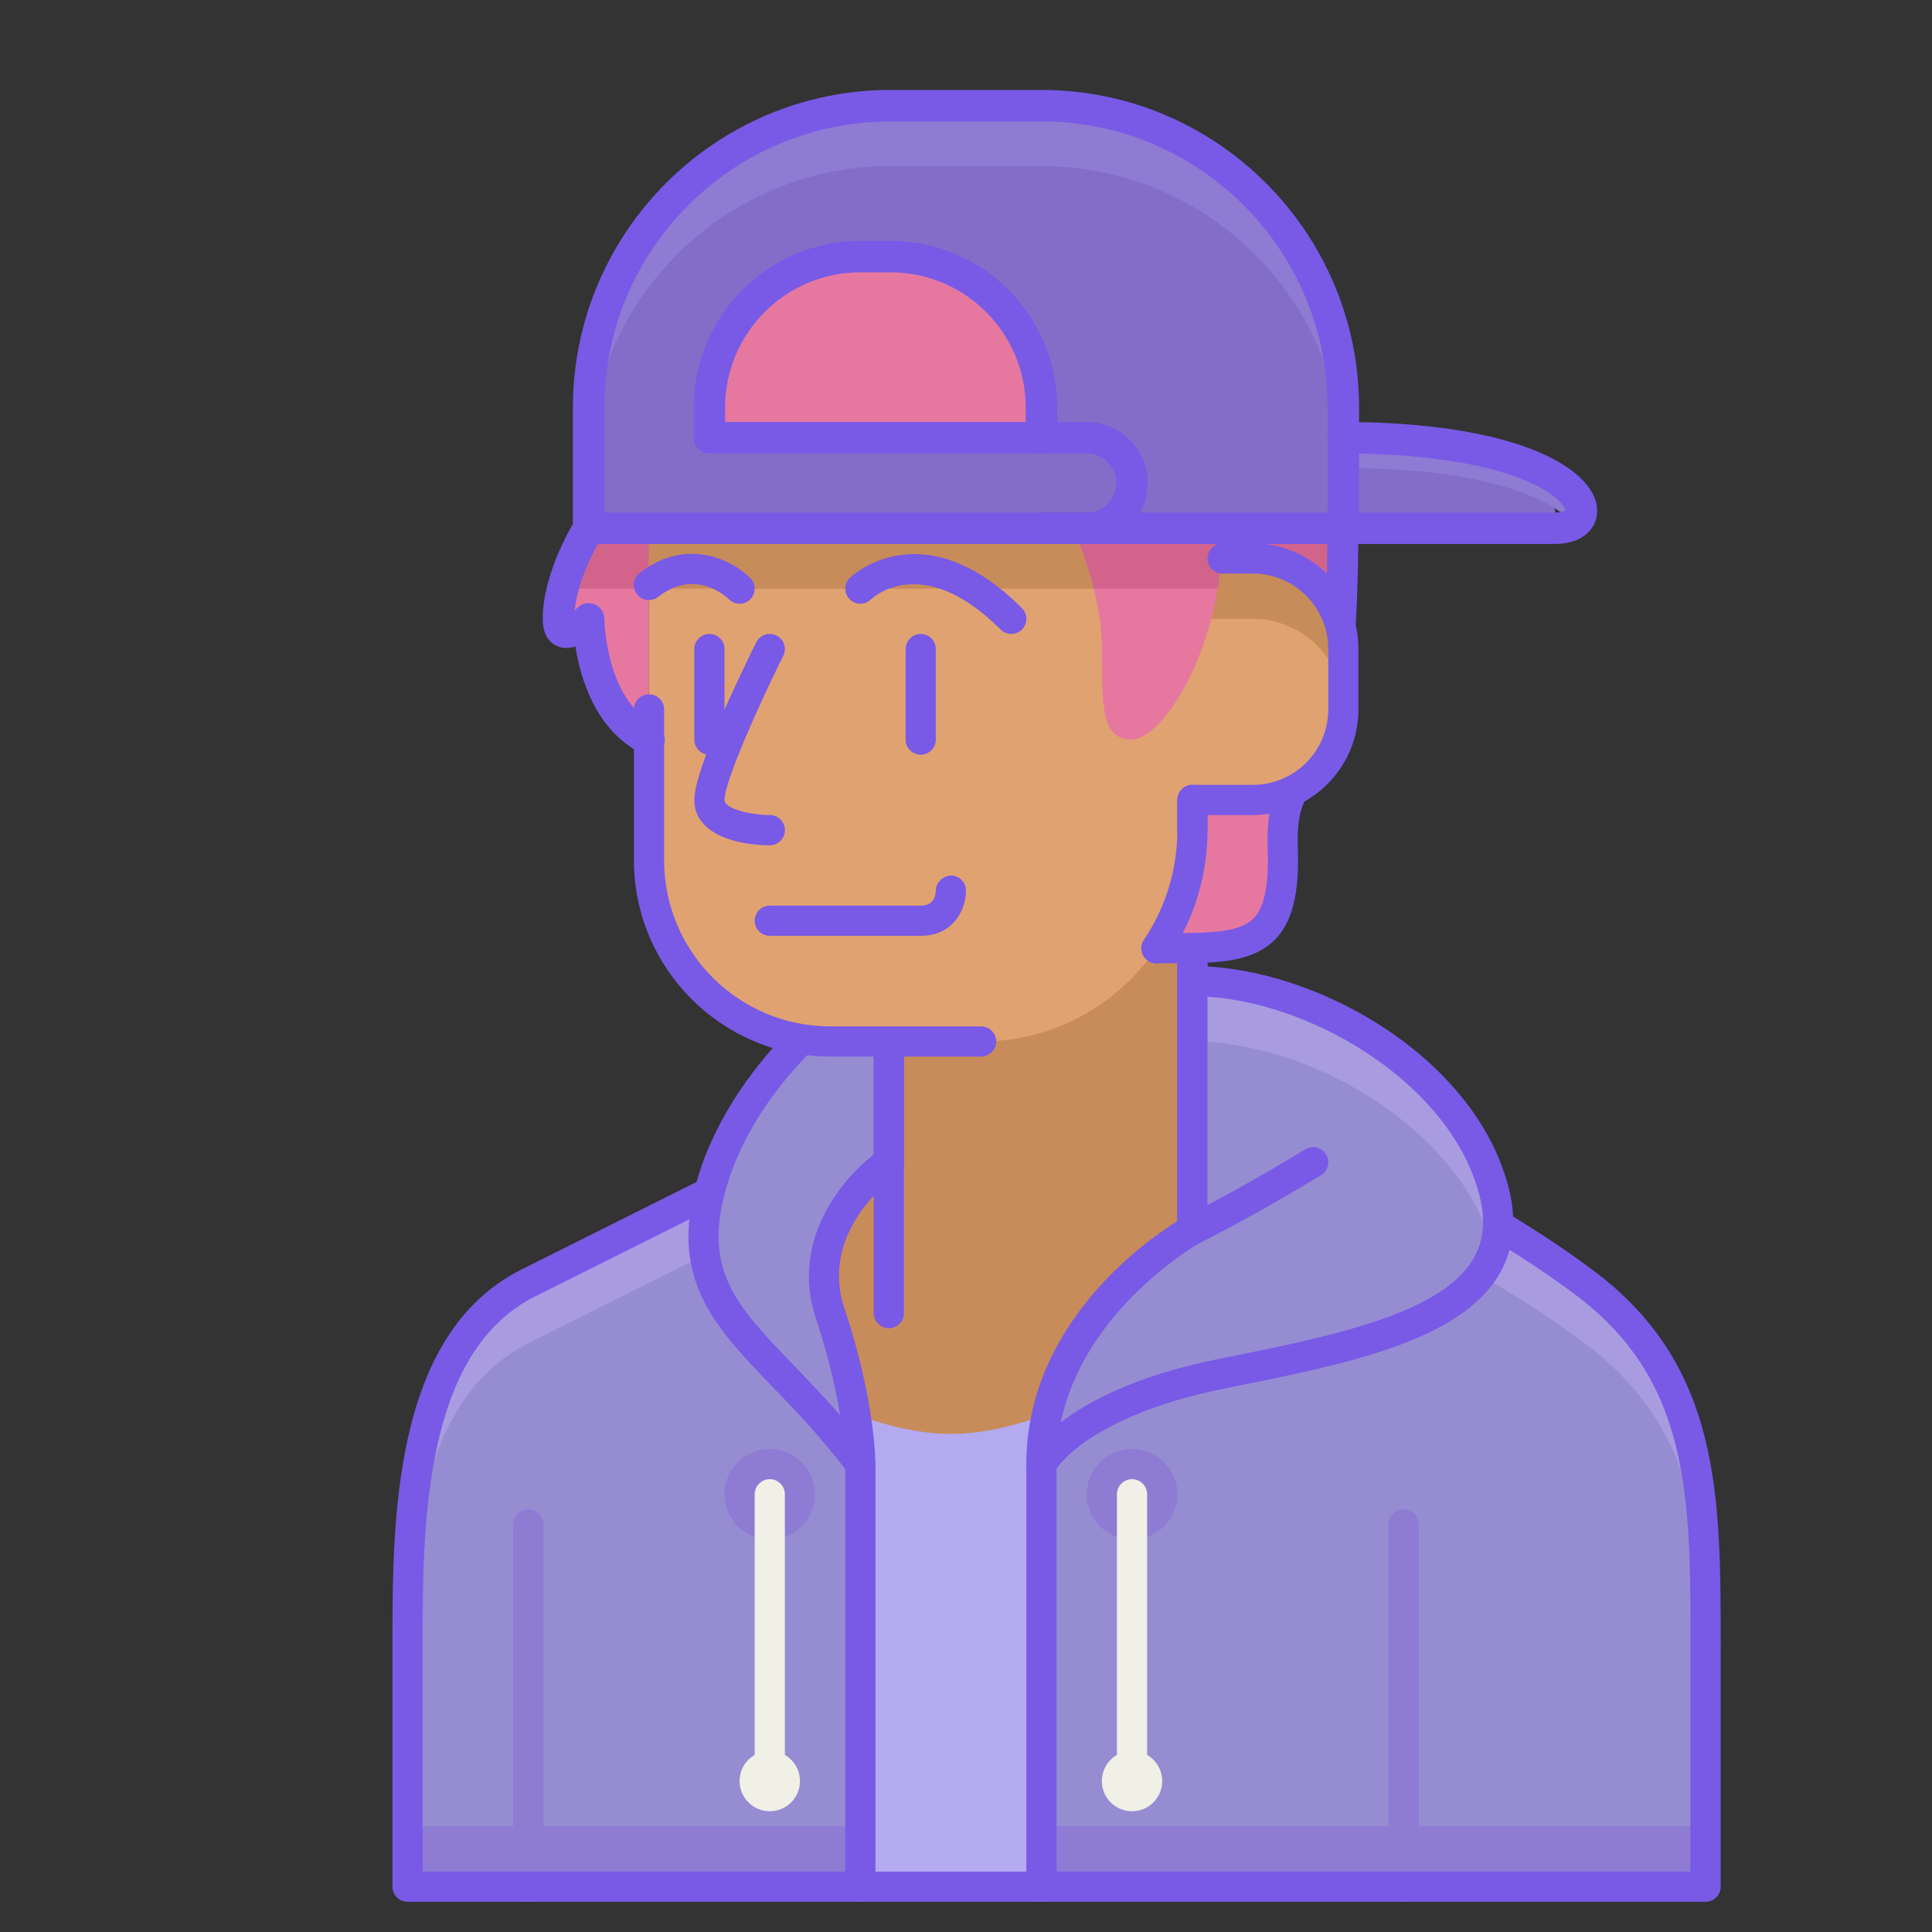 <svg enable-background="new 0 0 64 64" height="512" viewBox="0 0 64 64" width="512" xmlns="http://www.w3.org/2000/svg"><rect x="0" y="0" width="64" height="64" fill="#333333" stroke="none"/><path d="m43.5 37.5s5 2 9 5 4 7 4 12 0 8 0 8h-43s0-4 0-8 0-10 4-12 6-3 6-3z" fill="#968cd2"/><path d="m52.5 42.5c-4-3-9-5-9-5l-20 2s-2 1-6 3-4 8-4 12v2c0-4 0-10 4-12s6-3 6-3l20-2s5 2 9 5 4 7 4 12c0-.626 0-1.29 0-2 0-5 0-9-4-12z" fill="#a99be0"/><path d="m13.5 62.5h43s0-.708 0-2h-43z" fill="#8d7bd4"/><path d="m29.5 38.5-4 2 2.008 7.09 3.992.91 5.027-1.676 7.973-8.324-5-1z" fill="#c88c5a"/><path d="m31.5 47.5c-1.122 0-2.231-.313-3-.59v15.59h6v-14-1.59c-.769.277-1.878.59-3 .59z" fill="#b4aaf0"/><path d="m29.445 34.5v9h10.055v-16.76z" fill="#c88c5a"/><path d="m39.5 44c-.276 0-.5-.224-.5-.5v-11.76c0-.276.224-.5.5-.5s.5.224.5.5v11.76c0 .276-.224.5-.5.5z" fill="#785ae6"/><path d="m46.5 63c-.276 0-.5-.224-.5-.5v-12c0-.276.224-.5.5-.5s.5.224.5.5v12c0 .276-.224.5-.5.5z" fill="#8d7bd4"/><path d="m17.5 63c-.276 0-.5-.224-.5-.5v-12c0-.276.224-.5.5-.5s.5.224.5.5v12c0 .276-.224.5-.5.5z" fill="#8d7bd4"/><path d="m34.5 63c-.276 0-.5-.224-.5-.5v-14c0-.276.224-.5.5-.5s.5.224.5.5v14c0 .276-.224.5-.5.5z" fill="#785ae6"/><path d="m28.5 63c-.276 0-.5-.224-.5-.5v-14c0-.276.224-.5.5-.5s.5.224.5.5v14c0 .276-.224.5-.5.5z" fill="#785ae6"/><path d="m34.5 48.5s1-2 6-3 10-2 9-6-6-7-10-7v8.236s-5 2.764-5 7.764z" fill="#968cd2"/><path d="m49.476 41.424c.186-.552.208-1.187.024-1.924-1-4-6-7-10-7v2c3.974 0 8.932 2.963 9.976 6.924z" fill="#a99be0"/><path d="m29.5 38.5s-3 2-2 5 1 5 1 5c-3-4-6-5-5-9s5-7 6-7z" fill="#968cd2"/><path d="m28.5 49c-.154 0-.304-.072-.4-.2-.867-1.157-1.743-2.066-2.517-2.868-1.866-1.937-3.34-3.466-2.568-6.553 1.027-4.107 5.137-7.379 6.429-7.379.276 0 .5.224.5.5v6c0 .165-.082.32-.218.413-.107.073-2.618 1.832-1.752 4.429 1.014 3.042 1.026 5.073 1.026 5.158 0 .215-.138.406-.342.474-.052.018-.105.026-.158.026zm.444-15.811c-1.253.683-4.139 3.151-4.959 6.432-.638 2.549.475 3.704 2.318 5.617.478.496.994 1.032 1.527 1.644-.135-.827-.375-1.932-.806-3.223-.83-2.491.785-4.536 1.919-5.413v-5.057zm.5 5.311h.01z" fill="#785ae6"/><path d="m39.5 41.236c-.183 0-.359-.101-.447-.276-.123-.247-.023-.547.224-.671 1.956-.978 3.94-2.202 3.961-2.214.235-.146.543-.073.688.163.145.235.072.543-.163.688-.02.013-2.042 1.26-4.039 2.258-.073.035-.149.052-.224.052z" fill="#785ae6"/><path d="m56.5 63h-43c-.276 0-.5-.224-.5-.5v-8c0-4.105 0-10.309 4.276-12.447l6-3c.248-.123.547-.024.671.224.123.247.023.547-.224.671l-6 3c-3.723 1.861-3.723 7.693-3.723 11.552v7.5h42v-7.5c0-4.889 0-8.75-3.8-11.6-.84-.629-1.791-1.264-2.828-1.886-.237-.142-.314-.449-.172-.686.144-.237.452-.312.686-.171 1.066.64 2.047 1.293 2.914 1.943 4.2 3.15 4.2 7.437 4.2 12.4v8c0 .276-.224.5-.5.5z" fill="#785ae6"/><path d="m37.5 51c-.827 0-1.5-.673-1.5-1.5s.673-1.5 1.5-1.5 1.5.673 1.5 1.5-.673 1.5-1.5 1.5zm0-2c-.275 0-.5.224-.5.5s.225.5.5.5.5-.224.5-.5-.225-.5-.5-.5z" fill="#8d7bd4"/><path d="m25.5 51c-.827 0-1.5-.673-1.5-1.5s.673-1.5 1.5-1.5 1.5.673 1.5 1.5-.673 1.5-1.5 1.5zm0-2c-.275 0-.5.224-.5.5s.225.5.5.5.5-.224.5-.5-.225-.5-.5-.5z" fill="#8d7bd4"/><path d="m37.5 59c-.276 0-.5-.224-.5-.5v-9c0-.276.224-.5.5-.5s.5.224.5.5v9c0 .276-.224.5-.5.5z" fill="#f0f0e6"/><circle cx="37.5" cy="59" fill="#f0f0e6" r="1"/><path d="m25.5 59c-.276 0-.5-.224-.5-.5v-9c0-.276.224-.5.5-.5s.5.224.5.5v9c0 .276-.224.5-.5.5z" fill="#f0f0e6"/><circle cx="25.5" cy="59" fill="#f0f0e6" r="1"/><path d="m34.5 48.996c-.04 0-.081-.005-.121-.015-.222-.056-.379-.252-.379-.481 0-4.622 3.932-7.383 5-8.048v-13.952c0-.276.224-.5.5-.5s.5.224.5.5v5.515c4.008.232 8.941 3.191 9.985 7.364.277 1.108.15 2.092-.376 2.924-1.365 2.158-5.079 2.901-9.012 3.687-4.626.925-5.645 2.722-5.654 2.74-.089.166-.261.266-.443.266zm5.5-15.979v7.72c0 .182-.099.349-.258.438-.042.023-3.815 2.163-4.601 5.943.911-.7 2.517-1.558 5.261-2.107 3.552-.71 7.226-1.445 8.362-3.241.38-.6.462-1.303.25-2.147-.905-3.623-5.381-6.37-9.014-6.606z" fill="#785ae6"/><path d="m29.444 44c-.276 0-.5-.224-.5-.5v-9c0-.276.224-.5.5-.5s.5.224.5.5v9c0 .276-.223.5-.5.5z" fill="#785ae6"/><path d="m44.5 17.5h7s1-3-7-3z" fill="#826ec8"/><path d="m52.123 17.353c.985-.598-.683-2.853-7.623-2.853v1c4.636 0 6.91 1.006 7.623 1.853z" fill="#8d7bd4"/><path d="m19.5 17.5s-1 1.586-1 3c0 1 1 0 1 0s0 3 2 4v-7z" fill="#e678a0"/><path d="m19.5 17.5s-.583.93-.858 2h2.858v-2z" fill="#d2648c"/><path d="m44.5 17c0 8.5-1 7.5-1.791 9.453-.29.717-.209 1.445-.209 2.047 0 3-1.387 2.911-4.193 2.911v-13.911z" fill="#e678a0"/><path d="m38.771 31.911c-.075 0-.151 0-.229 0h-.236c-.276 0-.5-.224-.5-.5v-13.911c0-.261.2-.478.46-.499l6.193-.5c.141-.009.276.036.379.131s.162.228.162.368c0 6.704-.637 7.674-1.312 8.701-.182.277-.354.538-.516.939-.201.496-.189 1.018-.178 1.523l.006.337c0 1.59-.384 2.512-1.243 2.987-.73.403-1.686.424-2.986.424zm.036-13.95v12.95c1.096 0 1.961-.021 2.466-.299.36-.199.727-.605.727-2.112l-.005-.314c-.013-.549-.028-1.233.25-1.92.2-.493.416-.822.607-1.113.573-.873 1.115-1.698 1.146-7.61z" fill="#785ae6"/><path d="m44.5 17-6.193.5v2l6.138.495c.034-.844.055-1.821.055-2.995z" fill="#d2648c"/><path d="m21.5 17.5v11c0 3.314 2.686 6 6 6h5c3.866 0 7-3.134 7-7v-1h2c1.657 0 3-1.343 3-3v-2c0-1.657-1.343-3-3-3h-2l-3-1z" fill="#e1a271"/><path d="m38.305 31.914c-.097 0-.194-.028-.28-.086-.229-.154-.289-.465-.134-.694.725-1.074 1.109-2.331 1.109-3.634v-1c0-.276.224-.5.5-.5s.5.224.5.5v1c0 1.503-.443 2.953-1.281 4.193-.097.143-.254.221-.414.221z" fill="#785ae6"/><path d="m41.5 18.5h-2l-3-1h-15v2h15l3 1h2c1.657 0 3 1.343 3 3v-2c0-1.657-1.343-3-3-3z" fill="#c88c5a"/><g fill="#785ae6"><path d="m23.5 25c-.276 0-.5-.224-.5-.5v-3c0-.276.224-.5.5-.5s.5.224.5.5v3c0 .276-.224.5-.5.5z"/><path d="m30.5 31h-5c-.276 0-.5-.224-.5-.5s.224-.5.5-.5h5c.402 0 .494-.275.5-.506.007-.273.245-.479.506-.491.274.004.494.224.494.497 0 .603-.399 1.5-1.5 1.5z"/><path d="m25.5 28c-1.153 0-2.5-.393-2.5-1.5 0-1.064 1.71-4.538 2.053-5.224.124-.248.425-.346.671-.224.247.124.347.424.224.671-.809 1.618-1.948 4.169-1.948 4.777 0 .301.902.5 1.5.5.276 0 .5.224.5.5s-.224.5-.5.5z"/><path d="m30.5 25c-.276 0-.5-.224-.5-.5v-3c0-.276.224-.5.5-.5s.5.224.5.5v3c0 .276-.224.5-.5.5z"/><path d="m33.5 21c-.128 0-.256-.049-.354-.146-2.586-2.585-4.228-1.062-4.296-.997-.197.192-.513.188-.706-.008-.191-.196-.192-.508.002-.702.023-.023 2.394-2.314 5.707 1 .195.195.195.512 0 .707-.097.097-.225.146-.353.146z"/><path d="m24.5 20c-.127 0-.254-.048-.352-.145-.112-.108-1.126-1.035-2.344-.083-.215.169-.532.132-.701-.086-.171-.217-.132-.532.086-.702 1.556-1.216 3.077-.425 3.664.162.195.195.195.512 0 .707-.097.098-.225.147-.353.147z"/></g><path d="m35.538 17.5s.962 2 .962 4 0 3 1 3 3.008-3 3.008-7z" fill="#e678a0"/><path d="m40.336 19.5c.107-.629.172-1.298.172-2h-4.97s.406.855.691 2z" fill="#d2648c"/><path d="m44.41 20.94c-.008 0-.016 0-.024 0-.275-.013-.488-.248-.475-.523.046-.958.065-2.079.06-3.426-.001-.276.222-.501.498-.502h.002c.275 0 .499.223.5.498.006 1.365-.015 2.502-.062 3.478-.013.266-.233.475-.499.475z" fill="#785ae6"/><path d="m39.5 28c-.276 0-.5-.224-.5-.5v-1c0-.276.224-.5.5-.5h2c1.379 0 2.5-1.122 2.5-2.5v-2c0-1.378-1.121-2.5-2.5-2.5h-1c-.276 0-.5-.224-.5-.5s.224-.5.5-.5h1c1.93 0 3.5 1.57 3.5 3.5v2c0 1.93-1.57 3.5-3.5 3.5h-1.5v.5c0 .276-.224.5-.5.5z" fill="#785ae6"/><path d="m32.5 35h-5c-3.584 0-6.5-2.916-6.5-6.5v-5c0-.276.224-.5.5-.5s.5.224.5.5v5c0 3.033 2.468 5.5 5.5 5.5h5c.276 0 .5.224.5.5s-.224.5-.5.5z" fill="#785ae6"/><path d="m34.5 3.5h-5c-5.523 0-10 4.477-10 10v4h25v-4c0-5.523-4.477-10-10-10z" fill="#826ec8"/><path d="m34.5 3.5h-5c-5.523 0-10 4.477-10 10v2c0-5.523 4.477-10 10-10h5c5.523 0 10 4.477 10 10v-2c0-5.523-4.477-10-10-10z" fill="#8d7bd4"/><path d="m44.5 18.021h-25c-.288 0-.521-.233-.521-.521v-4c0-5.801 4.72-10.521 10.521-10.521h5c5.802 0 10.521 4.72 10.521 10.521v4c0 .288-.233.521-.521.521zm-24.479-1.042h23.957v-3.479c0-5.227-4.252-9.479-9.479-9.479h-5c-5.227 0-9.479 4.252-9.479 9.479v3.479z" fill="#785ae6"/><path d="m29.5 8.5h-1c-2.761 0-5 2.239-5 5v1h11v-1c0-2.761-2.239-5-5-5z" fill="#e678a0"/><g fill="#785ae6"><path d="m34.5 15.021h-11c-.288 0-.521-.233-.521-.521v-1c0-3.044 2.477-5.521 5.521-5.521h1c3.045 0 5.521 2.477 5.521 5.521v1c0 .288-.233.521-.521.521zm-10.479-1.042h9.957v-.479c0-2.47-2.009-4.479-4.479-4.479h-1c-2.47 0-4.479 2.009-4.479 4.479v.479z"/><path d="m36 18.021h-1.5c-.288 0-.521-.233-.521-.521s.233-.521.521-.521h1.5c.54 0 .979-.439.979-.979s-.439-.979-.979-.979h-1.5c-.288 0-.521-.233-.521-.521s.233-.521.521-.521h1.5c1.114 0 2.021.907 2.021 2.021s-.907 2.021-2.021 2.021z"/><path d="m51.5 18.021h-7c-.288 0-.521-.233-.521-.521s.233-.521.521-.521h7c.247 0 .357-.061.376-.082-.01 0-.044-.111-.202-.274-.75-.774-3.029-1.601-7.174-1.601-.288 0-.521-.233-.521-.521s.233-.521.521-.521c2.598 0 4.773.319 6.293.922 1.344.533 2.115 1.271 2.115 2.023 0 .545-.435 1.096-1.408 1.096z"/><path d="m21.5 25.021c-.079 0-.158-.018-.233-.055-1.533-.767-2.039-2.483-2.206-3.552-.192.064-.396.076-.591-.005-.224-.093-.491-.326-.491-.909 0-1.547 1.036-3.208 1.08-3.278.154-.243.477-.315.719-.163.243.153.316.475.164.719-.009.013-.789 1.269-.905 2.441.035-.03.067-.06.096-.088.148-.148.37-.195.566-.113.195.08.322.27.323.48 0 .027.028 2.693 1.712 3.535.257.129.361.442.232.699-.091.184-.276.289-.466.289z"/></g></svg>